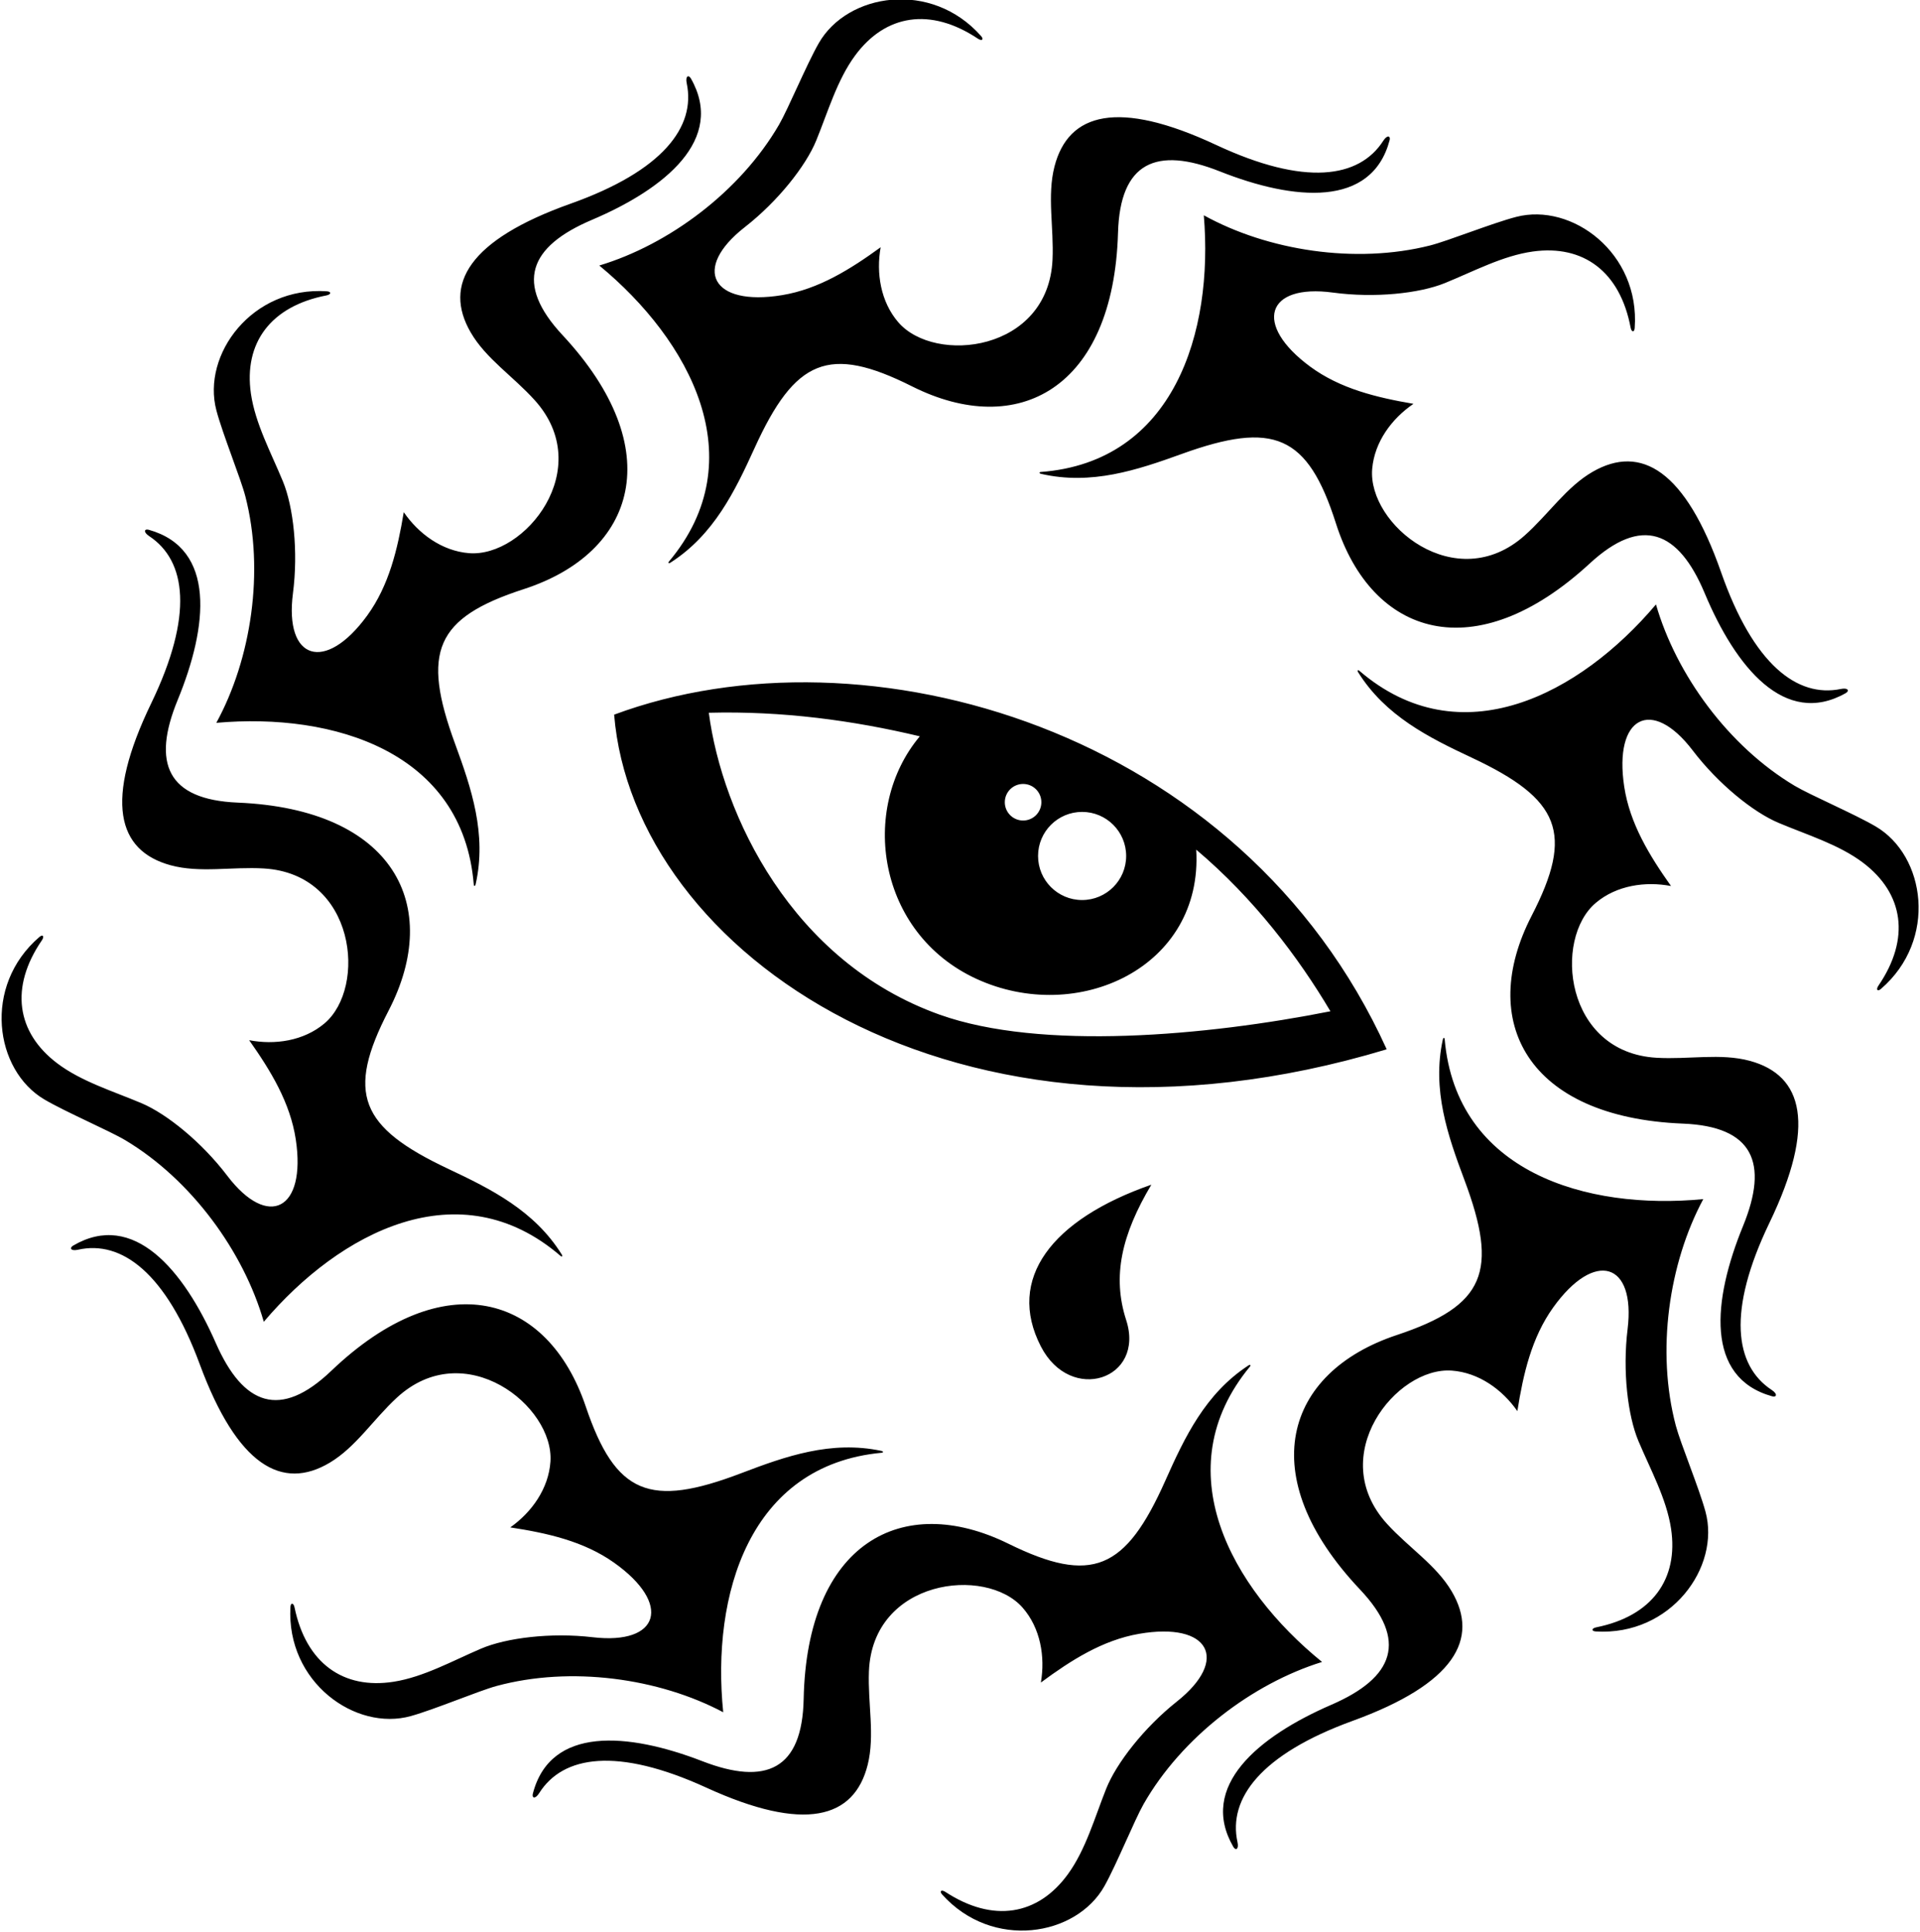 <?xml version="1.0" encoding="UTF-8"?>
<svg xmlns="http://www.w3.org/2000/svg" xmlns:xlink="http://www.w3.org/1999/xlink" width="505pt" height="508pt" viewBox="0 0 505 508" version="1.1">
<g id="surface1">
<path style=" stroke:none;fill-rule:nonzero;fill:rgb(0%,0%,0%);fill-opacity:1;" d="M 157.629 69.82 C 175.996 64.289 194.715 50.328 204.898 32.797 C 207.312 28.637 212.094 17.062 215.348 11.363 C 222.879 -1.828 244.969 -5.316 258.039 9.48 C 258.852 10.398 258.262 10.871 257.184 10.156 C 244.738 1.871 232.898 3.773 224.922 14.586 C 220.184 21.008 217.77 29.402 214.68 36.961 C 211.953 43.625 204.648 52.902 195.902 59.727 C 181.906 70.648 187.195 80.648 205.68 77.613 C 215.332 76.031 223.664 70.801 231.629 65.02 C 230.422 71.766 231.602 79.336 236.281 84.754 C 245.879 95.863 275.715 92.52 276.832 68.289 C 277.219 59.859 275.367 51.484 277.355 43.773 C 281.012 29.621 294.113 26.074 319.867 38.113 C 343.188 49.016 357.512 46.871 363.828 37.02 C 364.879 35.383 365.809 35.715 365.492 36.895 C 360.766 54.648 340.406 52.82 320.816 45.059 C 304.121 38.445 294.594 42.672 294.062 61.184 C 292.879 102.207 267.719 115.566 239.879 101.594 C 217.988 90.605 209.121 94.422 198.461 117.836 C 193.289 129.191 187.746 140.641 176.348 147.949 C 175.883 148.246 175.633 148.035 175.969 147.637 C 198.484 120.789 181.496 89.52 157.629 69.82 Z M 364.73 275.922 C 251.246 310.148 166.609 250.203 161.531 187.922 C 227.598 163.391 326.496 191.688 364.73 275.922 Z M 273.031 225.082 C 273.031 231.48 278.219 236.668 284.617 236.668 C 291.016 236.668 296.203 231.48 296.203 225.082 C 296.203 218.684 291.016 213.496 284.617 213.496 C 278.219 213.496 273.031 218.684 273.031 225.082 Z M 264.285 210.953 C 264.285 213.609 266.438 215.762 269.098 215.762 C 271.754 215.762 273.902 213.609 273.902 210.953 C 273.902 208.297 271.754 206.145 269.098 206.145 C 266.438 206.145 264.285 208.297 264.285 210.953 Z M 349.93 265.922 C 341.496 251.688 329.797 236.234 314.629 223.422 C 316.496 254.352 283.465 269.66 256.812 257.391 C 230.801 245.414 225.91 212.715 241.93 193.621 C 224.328 189.422 205.73 186.922 186.43 187.422 C 189.945 214.238 208.223 252.91 247.121 266.801 C 273.844 276.344 317.496 272.352 349.93 265.922 Z M 273.77 354.051 C 281.621 369.301 301.266 362.715 296.207 347.113 C 292.48 335.617 295.008 324.652 302.828 311.52 C 276.613 320.648 264.617 336.273 273.77 354.051 Z M 316.629 56.613 C 319.219 87.449 308.727 121.453 273.785 124.109 C 273.266 124.152 273.289 124.48 273.824 124.602 C 287.023 127.648 299.086 123.609 310.82 119.371 C 335.02 110.633 343.945 114.309 351.383 137.645 C 360.848 167.32 387.988 175.98 418.152 148.156 C 431.766 135.602 441.449 139.461 448.383 156.02 C 456.523 175.457 469.445 191.297 485.449 182.273 C 486.512 181.672 486.102 180.777 484.195 181.168 C 472.734 183.535 461.191 174.789 452.688 150.488 C 443.301 123.656 431.605 116.766 418.93 124.043 C 412.023 128.008 407.328 135.184 401.027 140.801 C 382.918 156.938 359.676 137.934 360.914 123.301 C 361.52 116.172 366.105 110.035 371.777 106.184 C 362.078 104.527 352.512 102.223 344.633 96.426 C 329.547 85.328 333.004 74.555 350.598 76.934 C 361.59 78.418 373.328 77.16 380 74.449 C 387.566 71.379 395.254 67.238 403.16 66.141 C 416.469 64.289 426.105 71.43 428.879 86.117 C 429.117 87.391 429.871 87.48 429.961 86.258 C 431.406 66.57 413.473 53.207 398.773 57.039 C 392.426 58.695 380.805 63.367 376.145 64.547 C 356.484 69.516 333.418 65.887 316.629 56.613 Z M 493.348 217.32 C 487.688 214.004 476.168 209.09 472.035 206.629 C 454.617 196.246 440.871 177.371 435.555 158.941 C 415.582 182.582 384.121 199.211 357.535 176.387 C 357.137 176.047 356.922 176.297 357.215 176.766 C 364.395 188.246 375.777 193.922 387.074 199.219 C 410.367 210.148 414.082 219.059 402.848 240.82 C 388.555 268.5 401.629 293.812 442.633 295.461 C 461.137 296.203 465.254 305.781 458.453 322.395 C 450.469 341.895 448.406 362.234 466.105 367.164 C 467.281 367.492 467.625 366.566 466 365.5 C 456.219 359.066 454.242 344.723 465.41 321.527 C 477.738 295.91 474.34 282.77 460.23 278.953 C 452.543 276.879 444.148 278.637 435.723 278.148 C 411.508 276.758 408.504 246.887 419.727 237.414 C 425.195 232.801 432.777 231.703 439.512 232.988 C 433.82 224.957 428.688 216.566 427.211 206.898 C 424.387 188.383 434.449 183.207 445.211 197.328 C 451.934 206.148 461.129 213.562 467.762 216.359 C 475.281 219.535 483.648 222.047 490.016 226.855 C 500.734 234.957 502.504 246.816 494.078 259.168 C 493.348 260.234 493.816 260.836 494.742 260.031 C 509.688 247.129 506.449 225 493.348 217.32 Z M 440.785 374.922 C 435.574 355.328 438.926 332.219 447.996 315.316 C 417.191 318.281 383.062 308.203 379.98 273.297 C 379.938 272.777 379.605 272.805 379.492 273.344 C 376.605 286.578 380.789 298.586 385.172 310.27 C 394.199 334.359 390.637 343.328 367.395 351.055 C 337.832 360.875 329.504 388.117 357.691 417.945 C 370.414 431.406 366.668 441.133 350.191 448.27 C 330.859 456.645 315.18 469.758 324.395 485.648 C 325.008 486.707 325.898 486.281 325.484 484.383 C 322.977 472.949 331.582 461.305 355.777 452.508 C 382.496 442.793 389.242 431.016 381.812 418.43 C 377.766 411.574 370.531 406.965 364.84 400.73 C 348.484 382.82 367.203 359.348 381.852 360.41 C 388.988 360.926 395.18 365.438 399.098 371.062 C 400.637 361.344 402.824 351.75 408.523 343.805 C 419.438 328.578 430.254 331.906 428.09 349.527 C 426.738 360.535 428.137 372.262 430.93 378.902 C 434.094 386.426 438.324 394.066 439.52 401.957 C 441.531 415.242 434.512 424.965 419.855 427.914 C 418.59 428.168 418.504 428.926 419.727 429 C 439.434 430.207 452.578 412.109 448.566 397.461 C 446.832 391.133 442.023 379.57 440.785 374.922 Z M 328.754 359.359 C 329.086 358.953 328.828 358.746 328.371 359.047 C 317.031 366.449 311.586 377.945 306.508 389.344 C 296.039 412.844 287.203 416.73 265.227 405.926 C 237.27 392.184 212.223 405.75 211.379 446.781 C 210.996 465.297 201.504 469.602 184.758 463.125 C 165.105 455.527 144.73 453.867 140.148 471.656 C 139.844 472.84 140.773 473.164 141.812 471.52 C 148.051 461.613 162.352 459.355 185.766 470.062 C 211.613 481.887 224.688 478.23 228.223 464.051 C 230.152 456.324 228.23 447.965 228.547 439.531 C 229.465 415.293 259.273 411.703 268.961 422.734 C 273.684 428.113 274.93 435.672 273.773 442.43 C 281.691 436.586 289.98 431.285 299.617 429.621 C 318.078 426.434 323.449 436.391 309.543 447.43 C 300.855 454.324 293.625 463.66 290.953 470.348 C 287.93 477.934 285.586 486.344 280.898 492.805 C 273.012 503.684 261.188 505.68 248.676 497.5 C 247.594 496.793 247.004 497.273 247.82 498.184 C 261.016 512.871 283.078 509.199 290.496 495.949 C 293.703 490.223 298.391 478.609 300.77 474.43 C 310.809 456.812 329.41 442.699 347.73 437.02 C 323.703 417.516 306.457 386.391 328.754 359.359 Z M 190.219 450.242 C 187.094 419.457 196.992 385.277 231.879 382.012 C 232.398 381.961 232.367 381.633 231.828 381.52 C 218.582 378.703 206.594 382.949 194.934 387.395 C 170.891 396.551 161.902 393.031 154.059 369.832 C 144.078 340.32 116.793 332.137 87.117 360.484 C 73.723 373.273 63.977 369.582 56.754 353.145 C 48.277 333.855 35.082 318.242 19.238 327.543 C 18.184 328.16 18.613 329.051 20.508 328.625 C 31.93 326.059 43.621 334.602 52.547 358.754 C 62.398 385.414 74.215 392.102 86.758 384.605 C 93.594 380.52 98.164 373.262 104.367 367.539 C 122.191 351.09 145.766 369.688 144.777 384.336 C 144.297 391.477 139.816 397.691 134.215 401.641 C 143.941 403.129 153.547 405.266 161.523 410.922 C 176.805 421.758 173.535 432.59 155.902 430.52 C 144.887 429.227 133.168 430.688 126.547 433.512 C 119.035 436.719 111.418 440.988 103.535 442.223 C 90.262 444.305 80.504 437.336 77.473 422.695 C 77.211 421.43 76.457 421.352 76.391 422.574 C 75.285 442.285 93.449 455.336 108.078 451.246 C 114.398 449.48 125.934 444.609 130.574 443.348 C 150.145 438.035 173.27 441.266 190.219 450.242 Z M 69.383 347.574 C 89.387 323.965 120.871 307.383 147.426 330.242 C 147.82 330.586 148.035 330.336 147.746 329.867 C 140.582 318.371 129.207 312.688 117.918 307.367 C 94.645 296.406 90.941 287.492 102.211 265.746 C 116.539 238.09 103.508 212.758 62.504 211.051 C 44 210.277 39.898 200.695 46.723 184.09 C 54.738 164.602 56.828 144.27 39.137 139.312 C 37.961 138.98 37.617 139.906 39.238 140.977 C 49.012 147.422 50.969 161.77 39.766 184.949 C 27.398 210.547 30.781 223.691 44.883 227.527 C 52.566 229.617 60.965 227.871 69.387 228.367 C 93.602 229.797 96.559 259.672 85.328 269.129 C 79.852 273.734 72.266 274.82 65.535 273.523 C 71.211 281.562 76.336 289.961 77.797 299.633 C 80.594 318.152 70.523 323.312 59.781 309.176 C 53.07 300.348 43.891 292.922 37.258 290.109 C 29.742 286.926 21.383 284.402 15.023 279.582 C 4.312 271.465 2.562 259.602 11.008 247.266 C 11.738 246.199 11.27 245.598 10.344 246.398 C -4.621 259.277 -1.414 281.414 11.676 289.113 C 17.332 292.438 28.844 297.367 32.973 299.836 C 50.371 310.242 64.09 329.141 69.383 347.574 Z M 64.535 130.52 C 69.605 150.152 66.09 173.238 56.898 190.074 C 87.723 187.332 121.777 197.652 124.609 232.578 C 124.652 233.102 124.98 233.074 125.102 232.535 C 128.078 219.324 123.984 207.285 119.688 195.57 C 110.828 171.418 114.457 162.473 137.754 154.918 C 167.387 145.309 175.91 118.125 147.938 88.098 C 135.312 74.547 139.125 64.848 155.652 57.828 C 175.047 49.594 190.82 36.594 181.719 20.637 C 181.113 19.574 180.219 19.992 180.621 21.891 C 183.043 33.344 174.355 44.926 150.098 53.551 C 123.312 63.074 116.48 74.801 123.82 87.438 C 127.816 94.324 135.02 98.984 140.664 105.258 C 156.891 123.285 138.004 146.625 123.367 145.457 C 116.234 144.891 110.074 140.332 106.195 134.68 C 104.586 144.391 102.328 153.965 96.574 161.871 C 85.551 177.016 74.762 173.609 77.051 156.008 C 78.48 145.008 77.164 133.273 74.422 126.613 C 71.312 119.066 67.137 111.395 65.996 103.496 C 64.082 90.195 71.172 80.527 85.848 77.684 C 87.117 77.438 87.207 76.684 85.984 76.598 C 66.285 75.25 53.016 93.25 56.918 107.926 C 58.605 114.27 63.336 125.863 64.535 130.52 "/>
</g>
</svg>
